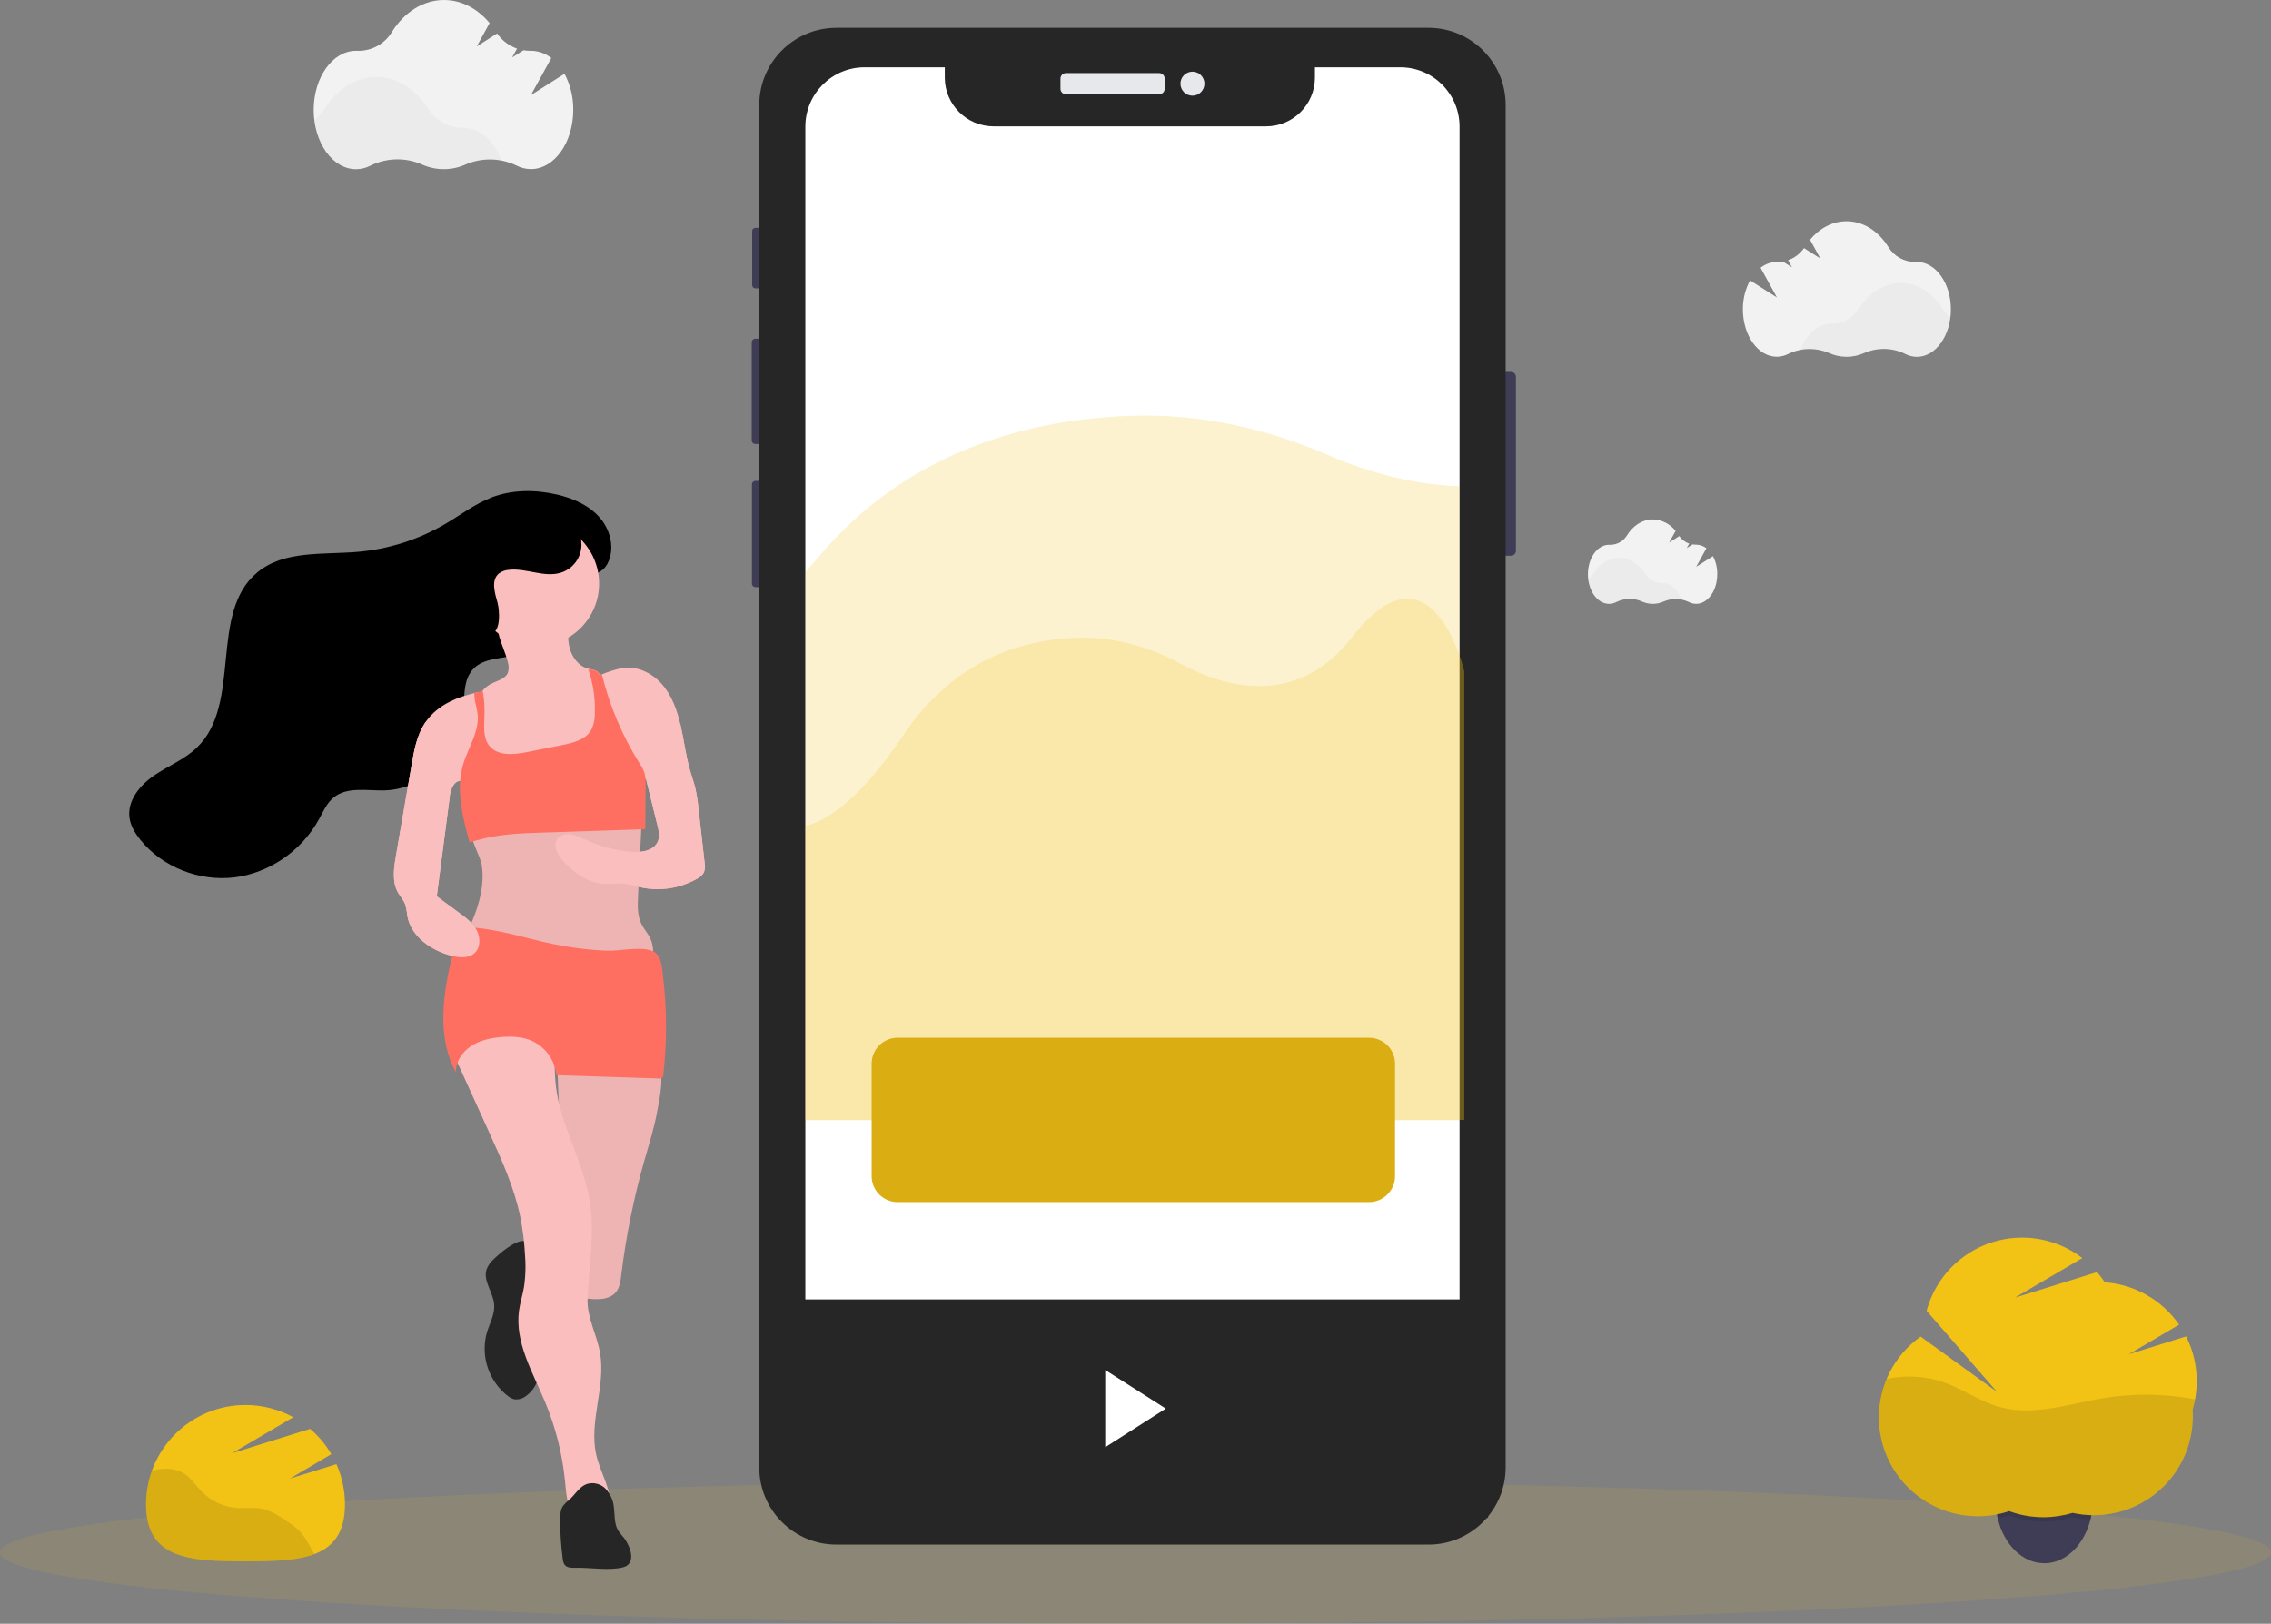 <?xml version="1.0" encoding="UTF-8"?>
<!DOCTYPE svg PUBLIC "-//W3C//DTD SVG 1.1//EN" "http://www.w3.org/Graphics/SVG/1.1/DTD/svg11.dtd">
<!-- Creator: CorelDRAW 2019 (64 Bit) -->
<svg xmlns="http://www.w3.org/2000/svg" xml:space="preserve" width="277.812mm" height="198.665mm" version="1.1" style="shape-rendering:geometricPrecision; text-rendering:geometricPrecision; image-rendering:optimizeQuality; fill-rule:evenodd; clip-rule:evenodd"
viewBox="0 0 27781.2 19866.5"
 xmlns:xlink="http://www.w3.org/1999/xlink"
 data-name="Layer 1">
 <rect x="0" y="0" width="27781.2" height="19866.5" fill="#808080" stroke="none"/>
 <defs>
  <style type="text/css">
   <![CDATA[
    .fil11 {fill:black}
    .fil4 {fill:#262626}
    .fil1 {fill:#3F3D56}
    .fil8 {fill:#DAAE12}
    .fil5 {fill:#E6E8EC}
    .fil3 {fill:#F2C215}
    .fil13 {fill:#F2F2F2}
    .fil9 {fill:#FBBEBE}
    .fil12 {fill:#FF6F61}
    .fil6 {fill:white}
    .fil14 {fill:black;fill-opacity:0.031}
    .fil10 {fill:black;fill-opacity:0.051}
    .fil2 {fill:black;fill-opacity:0.102}
    .fil0 {fill:#F2C215;fill-opacity:0.102}
    .fil7 {fill:#F2C215;fill-opacity:0.2}
   ]]>
  </style>
 </defs>
 <g id="Camada_x0020_1">
  <path class="fil0" d="M27781.22 18993.51c0,-482.21 -6219.04,-873.12 -13890.62,-873.12 -7671.58,0 -13890.62,390.91 -13890.62,873.12 0,482.21 6219.04,873.12 13890.62,873.12 7671.58,0 13890.62,-390.91 13890.62,-873.12z"/>
  <path class="fil1" d="M25602.38 18346.87c0,0.78 0,1.97 0,2.81 0,68.01 -7.17,136.01 -21.15,202.46 -2.65,12.7 -5.56,26.46 -8.47,37.31 -75.14,301.36 -287.07,521.76 -540.01,535.78 -8.47,0 -16.93,0 -26.46,0 -267.49,0 -493.71,-230.72 -568.33,-548.48 -2.12,-8.47 -3.97,-16.93 -5.82,-26.46 -14.02,-66.45 -21.19,-134.45 -21.19,-202.46 0,-0.84 0,-2.03 0,-2.87 0,-430.48 266.44,-779.2 595.31,-779.2 328.87,0 596.12,351.16 596.12,781.11z"/>
  <path class="fil2" d="M25602.38 18346.87c0,0.78 0,1.97 0,2.81 0,68.01 -7.17,136.01 -21.15,202.46 -2.65,12.7 -5.56,26.46 -8.47,37.31 -9,0 -17.73,0 -26.46,0 -65.29,-3.39 -130.92,-12.41 -194.77,-26.45 -56.53,17.47 -114.86,30.82 -173.48,39.67 -45.01,6.74 -90.79,11.04 -136.13,12.67l-46.04 0c0.1,0.07 -0.05,0.07 -0.05,0.07 -54.42,0 -108.99,-3.6 -162.8,-10.79 -87.27,-11.58 -173.36,-33.03 -255.94,-63.52 -45.2,15.03 -91.41,27.39 -138.06,36.96 -2.12,-8.47 -3.97,-16.93 -5.82,-26.46 -14.03,-66.44 -21.2,-134.44 -21.2,-202.45 0,-0.84 0,-2.03 0,-2.87 0,-430.48 266.44,-779.2 595.31,-779.2 328.87,0 595.06,349.84 595.06,779.79z"/>
  <path class="fil3" d="M26872.38 16895.63c0,-0.38 0,-0.97 0,-1.41 0,-188.84 -44.56,-375.32 -129.72,-543.72l-700.09 217.75 614.63 -361.42c-208.58,-301.42 -543.31,-492.48 -909.04,-518.32 -28.61,-43.46 -60.47,-85.28 -94.44,-124.84l-1005.42 313 824.71 -484.72c-211.19,-161.86 -470.34,-249.92 -736.58,-249.92 -546.96,0 -1025.96,367.01 -1168.39,895.05l861.22 991.66 -934.28 -676.04c-320.34,226.72 -510.79,595.06 -510.79,987.62 0,668.26 541.94,1210.2 1210.2,1210.2 130.31,0 260.04,-21.13 383.55,-62.35 133.99,49.06 276.04,74.32 418.83,74.32 120.51,0 240.71,-17.98 355.87,-53.19 85.71,18.98 173.47,28.58 261.38,28.58 668.26,0 1210.05,-541.64 1210.2,-1209.9 0,-26.46 0,-52.92 -2.65,-79.38 33.7,-112.32 50.82,-229.51 50.82,-346.84 0,-1.92 0,-4.28 0,-6.2l-0.01 0.07z"/>
  <path class="fil2" d="M26851.48 17120.26c-197.35,-37.27 -399.34,-56.53 -600.55,-56.53 -173.7,0 -348.18,14.15 -519.52,42.05 -420.42,69.59 -850.11,222.51 -1261.27,110.6 -241.3,-65.62 -449.79,-217.49 -685.54,-301.63 -137.99,-47.96 -283.08,-72.7 -429.12,-72.7 -93.71,0 -187.27,10.31 -278.76,30.29 -61.77,147.82 -93.85,306.86 -93.85,467.24 0,668.56 542.18,1210.73 1210.73,1210.73 130.08,0 259.71,-21.14 382.98,-62.23 134.03,49.15 276.08,74.41 418.87,74.41 120.51,0 240.71,-17.98 355.87,-53.19 85.71,18.98 173.47,28.58 261.38,28.58 668.26,0 1210.05,-541.64 1210.2,-1209.9 0,-26.46 0,-52.92 -2.65,-79.38 12.74,-42.07 23.4,-85.28 31.28,-128.34l-0.05 0z"/>
  <path class="fil1" d="M18332.16 4549.91l151.61 0c33.45,-0.01 60.58,27.12 60.58,60.58l0.01 2128.31c-0.01,33.46 -27.14,60.59 -60.6,60.59l-151.6 0c-33.47,0 -60.6,-27.13 -60.6,-60.59l0.01 -2128.31c-0.01,-33.46 27.12,-60.59 60.58,-60.59l0.01 0.01z"/>
  <path class="fil1" d="M9240.81 2787.52l73.82 0c21.93,-0.01 39.7,17.76 39.7,39.68l-0.01 661.2c0.01,21.92 -17.76,39.69 -39.68,39.69l-73.83 -0.01c-21.91,0.01 -39.68,-17.76 -39.68,-39.68l0 -661.2c0,-21.92 17.77,-39.69 39.69,-39.69l-0.01 0.01z"/>
  <path class="fil1" d="M9240.28 4143.51l83.08 0c24.7,0 44.72,20.02 44.72,44.71l0 1199.62c0,24.69 -20.02,44.71 -44.71,44.71l-83.09 0.01c-24.68,-0.01 -44.7,-20.03 -44.7,-44.72l-0.01 -1199.62c0.01,-24.69 20.03,-44.71 44.72,-44.71l-0.01 0z"/>
  <path class="fil1" d="M9240.81 5883.41l79.11 0c23.53,-0.01 42.61,19.07 42.61,42.59l-0.01 1214.97c0.01,23.52 -19.07,42.6 -42.59,42.6l-79.12 0c-23.51,0 -42.59,-19.08 -42.59,-42.6l-0.01 -1214.97c0.01,-23.52 19.09,-42.6 42.61,-42.6l-0.01 0.01z"/>
  <path class="fil4" d="M10232.21 340.38l7242.17 0c521.42,0 944.29,422.87 944.29,944.3l0.01 16668.49c-0.01,521.42 -422.88,944.29 -944.31,944.29l-7242.16 0.01c-521.42,-0.01 -944.29,-422.88 -944.29,-944.31l-0.01 -16668.48c0.01,-521.43 422.88,-944.3 944.31,-944.3l-0.01 0z"/>
  <path class="fil5" d="M13039.7 894.42l1140.62 0c37.1,0.01 67.19,30.1 67.19,67.21l0.01 124.61c-0.01,37.11 -30.1,67.2 -67.21,67.2l-1140.61 0.01c-37.1,-0.01 -67.19,-30.1 -67.19,-67.21l-0.01 -124.61c0.01,-37.11 30.1,-67.2 67.21,-67.2l-0.01 -0.01z"/>
  <circle class="fil5" cx="14587.25" cy="1023.8" r="146.84"/>
  <path class="fil6" d="M17854.85 1548.74l0 16139.58c-0.1,400.36 -324.86,724.94 -725.23,724.94 0,0 0,0 0,0l-6552.66 0.02c0.01,-0.02 0.01,-0.02 0.01,-0.02 -400.37,0 -725.13,-324.58 -725.22,-724.95l0 -16139.58c0,-400.45 324.76,-725.21 725.22,-725.21l980.53 -0.01 0 125.94c0.6,329.43 267.77,596.23 597.15,596.38l3333.77 0c329.74,0 597.15,-267.41 597.15,-597.16l0.01 -125.16 1045.37 0c399.93,0.72 723.89,325.3 723.89,725.23 0,0 0,0 0,0l0.01 0z"/>
  <path class="fil7" d="M17912.27 8213.33l0 5488.25 -57.42 0 0 5.56 -8003.11 -0.01 0 -6705.07c51.33,-58.56 103.36,-119.32 156.1,-182.29 1123.95,-1342.23 2651.65,-1695.45 3834.08,-1732.49 810.15,-26.46 1616.6,141.02 2386.54,473.6 406.66,175.68 990.34,368.3 1626.39,387.35l0 2074.86c38.9,110.86 57.42,190.24 57.42,190.24z"/>
  <path class="fil7" d="M17912.27 8213.33l0 5488.25 -8060.53 0 0 -3595.16c287.07,-72.23 687.92,-350.04 1202.27,-1117.6 615.16,-918.37 1450.98,-1159.93 2097.88,-1185.33 443.18,-17.46 884.5,96.31 1305.72,324.11 473.87,255.85 1387.21,564.36 2081.21,-331.26 767.29,-990.34 1175.28,-173.57 1316.04,226.75 38.89,110.86 57.41,190.24 57.41,190.24z"/>
  <path class="fil8" d="M10980.18 12696.43l5767.92 0c175.31,-0.01 317.49,142.17 317.49,317.49l0.01 1375.84c-0.01,175.31 -142.19,317.49 -317.51,317.49l-5767.91 0.01c-175.31,-0.01 -317.49,-142.19 -317.49,-317.51l-0.01 -1375.82c0.01,-175.33 142.19,-317.51 317.51,-317.51l-0.01 0.01z"/>
  <path class="fil3" d="M3546.98 18089.96l506.41 -298.72c-68.29,-116.88 -156.25,-221.93 -259.07,-309.9l-955.37 298.26 748.77 -440.27c-179.07,-98.11 -380.4,-149.67 -584.71,-149.67 -672.06,0 -1217.08,545.02 -1217.08,1217.08 0,0 0,0.15 0,0.15 0,672.31 544.78,695.59 1217.08,695.59 672.3,0 1217.08,-23.28 1217.08,-695.59 0.01,-0.48 0.01,-1.22 0.01,-1.66 0,-169.5 -35.62,-337.23 -104.48,-491.96l-568.64 176.69z"/>
  <path class="fil2" d="M3675.83 18743.74c-53.75,-53.91 -114.25,-101.57 -179.37,-141.02 -92.08,-61.12 -187.06,-123.3 -295.54,-144.2 -95.25,-18.26 -193.41,-2.91 -291.04,-8.2 -168.44,-10.33 -327.06,-83.21 -444.73,-204.03 -69.06,-71.44 -123.56,-158.75 -206.64,-214.05 -89.69,-58.74 -203.46,-71.44 -309.83,-56.89 -30.66,4.61 -61.55,11.03 -91.57,18.86 -47.66,131.89 -71.98,271.4 -71.98,411.81 0,0.3 0,0.89 0,1.19 0,672.31 544.78,695.59 1217.08,695.59 326.23,0 622.3,-5.56 840.85,-88.11l-36.51 -68.26c-34.76,-72.72 -78.81,-141.02 -130.68,-202.67l-0.04 -0.02z"/>
  <path class="fil4" d="M6038.83 15406.55c-38.63,33.89 -68.46,76.82 -86.77,124.88 -45.24,141.29 81.23,279.93 93.4,427.83 9.53,117.48 -52.92,227.01 -88.37,339.73 -18.74,65.39 -28.23,133.32 -28.23,201.44 0,224.93 103.29,437.43 280.07,576.43 24.4,20.66 53.22,35.51 84.19,43.38 7.49,0.9 15.08,1.36 22.64,1.36 44.2,0 87.03,-15.47 121.03,-43.69 61.4,-44.64 108.33,-106.58 134.67,-177.78 21.85,-69.93 33.91,-143.02 35.23,-216.21l18.79 -283.1c19.58,-295.54 37.31,-600.34 -34.66,-890.59 -23.55,-95.25 -67.2,-314.06 -177.27,-327.29 -110.07,-13.23 -301.7,152.18 -374.72,223.61z"/>
  <path class="fil9" d="M7884.56 14190.53c-131.77,463.15 -228.19,939.53 -286.03,1417.04 -8.47,67.47 -17.2,138.38 -57.94,192.88 -81.23,109.27 -243.95,102.39 -378.88,84.67 -32.89,-1.9 -64.49,-10.99 -92.84,-26.67 -50.8,-34.4 -61.91,-103.19 -68,-164.31 -92.44,-900.98 -154.18,-1804.35 -185.23,-2710.11 -1.32,-34.66 1129.51,-37.84 1226.34,52.92 96.83,90.76 21.7,430.21 0,545.84 -35.45,205.84 -99.48,406.39 -157.42,607.74z"/>
  <path class="fil10" d="M7884.56 14190.53c-131.77,463.15 -228.19,939.53 -286.03,1417.04 -8.47,67.47 -17.2,138.38 -57.94,192.88 -81.23,109.27 -243.95,102.39 -378.88,84.67 -32.89,-1.9 -64.49,-10.99 -92.84,-26.67 -50.8,-34.4 -61.91,-103.19 -68,-164.31 -92.44,-900.98 -154.18,-1804.35 -185.23,-2710.11 -1.32,-34.66 1129.51,-37.84 1226.34,52.92 96.83,90.76 21.7,430.21 0,545.84 -35.45,205.84 -99.48,406.39 -157.42,607.74z"/>
  <path class="fil9" d="M5529.77 12855.18l457.99 1007.27c152.4,334.96 305.86,673.63 378.62,1034.26 28.86,150.39 48.21,303.62 55.87,456.44 3.93,47.8 6.03,96.09 6.03,144.17 0,83.56 -6.3,167.13 -18.27,249.64 -16.67,96.84 -47.36,191.03 -60.85,288.4 -52.92,388.14 166.95,753.27 317.5,1114.43 129.8,309.69 213.07,638.7 245.48,973.04 13.76,142.61 21.43,293.95 102.92,411.69 148.96,-44.71 294.48,-83.34 449.79,-65.88 27.78,-227.81 -116.15,-437.62 -169.07,-661.46 -97.1,-410.1 117.48,-841.11 44.45,-1256.24 -39.69,-224.9 -162.72,-436.56 -152.66,-664.63 18.79,-415.93 96.84,-836.08 17.46,-1243.54 -89.43,-460.64 -346.6,-879.48 -403.49,-1345.14 -43.66,-357.72 26.46,-753.27 -172.77,-1053.84 -435.16,-25.73 -885.22,231.18 -1099,611.39z"/>
  <path class="fil4" d="M7034.98 19180.83c-45.77,1.59 -99.22,0 -127.53,-36.25 -13.78,-21.06 -21.76,-45.49 -23.01,-70.65 -20.69,-155 -31.76,-312.98 -31.76,-469.69 0,-3.83 0,-7.66 0,-11.5 0,-58.74 2.65,-121.18 35.45,-169.6 24.09,-29.61 51.55,-56.29 81.76,-79.44 70.11,-64.82 121.18,-158.75 211.67,-188.65 20.72,-6.03 42.16,-9.09 63.71,-9.09 61.34,0 120.17,24.78 163.05,68.61 57.05,60.81 92.45,138.91 100.53,221.95 13.23,98.43 2.12,205.58 54.24,291.04 20.64,33.07 49.48,60.06 72.76,91.28 79.38,105.83 150.55,313 -13.23,355.86 -173.57,45.29 -407.46,0.31 -587.64,6.13z"/>
  <path class="fil11" d="M7432.12 6894.11c92.6,-178.86 37.31,-409.05 -94.99,-560.92 -132.3,-151.87 -325.7,-236.53 -523.08,-282.3 -264.58,-61.91 -548.22,-61.38 -801.42,35.98 -201.88,77.52 -375.71,211.67 -561.98,321.2 -328.97,193.57 -697.79,311.52 -1078.17,343.97 -423.33,35.72 -896.14,-19.84 -1223.43,249.77 -599.55,493.71 -182.03,1606.29 -740.83,2144.98 -150.81,145.26 -352.16,223.84 -524.93,342.11 -172.77,118.27 -327.29,307.45 -299.51,514.88 13.23,99.75 67.73,189.71 130.7,268.29 270.4,337.87 724.43,514.88 1153.85,462.23 429.42,-52.65 822.59,-328.35 1031.88,-707.76 52.92,-94.99 95.78,-198.97 179.12,-268.02 166.95,-137.85 411.96,-82.02 628.39,-88.64 481.28,-14.82 918.37,-427.3 960.44,-907.26 17.99,-205.05 -16.93,-443.71 130.44,-587.64 118.8,-116.42 304.54,-115.36 466.99,-151.08 298.45,-65.35 515.67,-281.25 651.93,-544.78 62.44,-121.18 56.09,-256.65 148.7,-357.19 98.67,-110.61 277.79,-57.95 365.9,-227.82z"/>
  <g id="_2514306213888">
   <path class="fil2" d="M3977.99 6835.91c175.14,-14.79 349.29,-48.19 517.82,-98.75 -47.63,6.61 -95.25,12.17 -143.14,16.14 -331.79,27.78 -694.8,0 -993.78,116.68 203.7,-20.85 417.22,-17.14 619.1,-34.07z"/>
   <path class="fil2" d="M3682.71 9842.37c-83.34,68.79 -127.26,173.04 -179.12,268.02 -160.22,288.97 -417.27,512.79 -725.45,631.59 23.55,-1.59 47.1,-3.7 70.64,-6.61 429.42,-52.92 822.59,-328.08 1031.88,-707.5 52.92,-94.99 95.51,-199.23 179.12,-268.02l14.29 -11.11c-145.3,-3.48 -284.47,5.25 -391.36,93.63z"/>
   <path class="fil2" d="M7317.29 6334.78c-132.29,-151.87 -327.03,-236.27 -523.08,-282.31 -264.58,-61.91 -548.22,-61.12 -801.69,36.25l-16.93 6.88c29,-1.53 58.3,-2.47 87.4,-2.47 119.98,0 239.97,14.08 356.57,41.87 196.06,46.04 391.05,130.44 523.08,282.58 132.03,152.14 187.59,382.06 94.99,560.92 -88.11,169.86 -267.23,116.95 -368.04,226.75 -92.6,100.28 -86.25,236.01 -148.7,357.19 -117.21,226.75 -294.75,417.78 -531.81,508.53 82.81,-19.58 171.71,-28.31 254.26,-46.3 298.45,-65.62 515.67,-281.25 651.93,-544.78 62.71,-121.18 56.36,-256.91 148.7,-357.19 101.07,-109.8 280.19,-57.15 368.04,-226.75 92.61,-178.31 37.31,-408.5 -94.72,-561.17z"/>
   <path class="fil2" d="M5868.96 8107.49c-162.45,35.45 -348.19,34.66 -466.99,150.81 -147.37,144.2 -112.45,382.85 -130.44,587.9 -31.49,358.51 -283.63,679.45 -609.86,825.24l24.08 0c481.28,-14.82 918.1,-427.57 960.17,-907.26 18.26,-205.32 -16.67,-443.97 130.7,-587.9 33.76,-32.21 73.56,-57.6 116.96,-74.61l-24.62 5.82z"/>
  </g>
  <path class="fil9" d="M7440.06 9302.09c-21.96,38.89 -67.2,56.89 -109.27,72.5 -435.5,160.34 -893.76,323.59 -1353.08,256.12 -17.2,-72.23 -34.13,-144.73 -51.06,-216.96 -24.52,-104.78 -49.22,-209.56 -74.09,-314.33 -11.64,-50.01 -23.55,-100.54 -33.07,-151.34l0 -0.01c-11.95,-58.49 -18.03,-118.4 -18.03,-178.2 0,-21.92 0.87,-43.96 2.39,-65.77 2.76,-29.5 8.14,-58.9 15.89,-87.53 13.57,-52.16 36.36,-101.63 67.22,-145.83 5.29,-7.14 10.85,-14.29 16.67,-21.17l-0.01 0.03c26.17,-31.51 57.94,-58.02 93.67,-78.06 78.05,-42.86 185.21,-61.12 216.69,-144.2 5.53,-19.7 8.35,-40.11 8.35,-60.57 0,-24.38 -4,-48.62 -11.78,-71.71 -26.46,-105.83 -74.35,-205.32 -103.98,-310.09 -37.57,-132.29 19.05,-124.09 146.84,-156.1 230.19,-57.94 470.96,-99.48 707.23,-52.92 -11.11,116.68 -21.96,236.27 7.41,350.04 29.37,113.77 107.95,221.72 220.93,253.21 16.67,4.76 34.4,7.67 52.92,11.64l-0.01 0c24.52,3.93 47.83,13.56 68,28.05 13.92,11.48 25,26.09 32.28,42.6 11.49,27.86 19.09,57.33 22.48,87.32 41.45,277.62 71.35,556.58 89.7,836.86l0 10.58c1.44,9.4 2.16,18.97 2.16,28.49 0,26.64 -5.62,53.02 -16.44,77.34l-0.01 0.01z"/>
  <path class="fil9" d="M5197.98 8846.21c-98.95,150.55 -132.29,333.64 -162.45,511.44l-192.09 1113.9c-26.46,152.4 -50.01,319.88 28.05,453.5 26.46,45.24 63.5,84.4 82.81,132.29 14.52,48.1 24.25,97.81 28.62,147.88 44.98,255.32 296.07,427.57 547.95,489.48 91.02,22.49 197.38,31.22 269.08,-29.37 79.38,-65.88 79.38,-191.29 32.54,-281.78 -46.84,-90.49 -132.29,-154.52 -215.11,-215.11l-274.37 -202.14 158.75 -1217.08c11.64,-88.37 52.92,-202.94 142.35,-193.15 81.49,8.73 144.2,127.53 216.69,89.16 22.67,-15.35 38.7,-38.84 44.7,-65.6 31.75,-99.75 23.02,-207.17 14.02,-311.68l-32.81 -377.3c-10.85,-122.5 20.64,-214.31 35.45,-329.41 17.2,-134.14 -72.23,-93.4 -182.56,-64.56 -211.95,56.11 -419.12,162.73 -541.62,349.53z"/>
  <path class="fil9" d="M8609.78 10675.54c-20.13,33.88 -50.01,60.99 -85.7,77.76 -146.16,82.44 -311.39,125.8 -479.24,125.8 -76.12,0 -152.13,-8.93 -226.11,-26.57 -55.04,-16.07 -111.32,-29.49 -167.79,-39.18 -90.49,-11.11 -182.56,6.88 -273.84,0 -185.21,-14.02 -347.93,-129.65 -476.25,-264.58 -77.26,-79.38 -147.37,-209.29 -75.41,-294.48 32.1,-32.8 76.1,-51.32 122.02,-51.32 11.9,0 23.79,1.25 35.42,3.71 55.97,12.47 110.1,32.65 160.56,59.8 177.09,81.99 366.65,134.45 560.75,154.53 132.29,13.76 300.57,-8.73 346.34,-134.41 22.23,-61.12 6.61,-128.85 -9,-192.09 -42.74,-173.21 -85.45,-346.51 -128.13,-519.9 -2.91,-15.12 -8.29,-29.71 -15.86,-43.13 -2.16,-3.62 -4.75,-7.01 -7.67,-10.06 -16.87,-14.05 -37.31,-23.23 -59.01,-26.46 -98.69,-24.34 -197.38,-63.76 -268.02,-136.53 -46.29,-51.55 -83.28,-111.08 -109.02,-175.41 -7.41,-16.14 -14.29,-32.54 -21.43,-48.95 -54.24,-126.47 -111.39,-256.12 -155.58,-388.94 -30.6,-89.54 -53.73,-182.27 -67.92,-275.97 -11.64,-81.23 -17.99,-118.53 26.46,-154.52 11.82,-8.96 24.52,-16.94 37.76,-23.78 20.37,-10.85 43.39,-21.7 67.73,-32.01l23.55 -9.79c72.11,-28.71 146.68,-52.7 222.44,-70.95 183.62,-42.6 379.68,46.3 505.62,186.8 125.94,140.5 191.29,324.38 233.1,508.26 41.81,183.88 63.24,372.27 115.62,553.24 20.37,70.91 45.77,140.76 63.24,211.67 18.69,84.05 32.34,169.94 40.04,255.83 24.86,219.28 49.63,438.55 74.33,657.8 3.41,15.35 5.13,31.11 5.13,46.84 0,26.3 -4.79,52.39 -14.12,76.97l-0.01 0.02z"/>
  <path class="fil9" d="M5893.04 10580.29c52.92,337.61 -99.22,669.66 -246.33,978.96 83.34,60.85 185.21,91.02 284.69,117.21 468.87,123.09 953.98,185.97 1439.08,185.97 201.09,0 403.56,-11.06 603.27,-32.48 16.4,-114.3 31.75,-235.48 -15.08,-340.78 -29.1,-65.35 -79.38,-118.53 -111.39,-182.56 -52.92,-105.83 -47.63,-228.86 -41.8,-346.34l47.59 -1000.69c-328.35,-151.34 -709.08,-9.53 -1070.24,10.85 -187.06,10.58 -376.5,-12.17 -560.92,20.9 -95.78,17.2 -396.88,64.56 -442.12,163.25 -45.24,98.69 97.11,318.29 113.25,425.71z"/>
  <path class="fil10" d="M5893.04 10580.29c52.92,337.61 -99.22,669.66 -246.33,978.96 83.34,60.85 185.21,91.02 284.69,117.21 468.87,123.09 953.98,185.97 1439.08,185.97 201.09,0 403.56,-11.06 603.27,-32.48 16.4,-114.3 31.75,-235.48 -15.08,-340.78 -29.1,-65.35 -79.38,-118.53 -111.39,-182.56 -52.92,-105.83 -47.63,-228.86 -41.8,-346.34l47.59 -1000.69c-328.35,-151.34 -709.08,-9.53 -1070.24,10.85 -187.06,10.58 -376.5,-12.17 -560.92,20.9 -95.78,17.2 -396.88,64.56 -442.12,163.25 -45.24,98.69 97.11,318.29 113.25,425.71z"/>
  <path class="fil12" d="M6762.99 11549.19c-355.86,-74.08 -705.64,-196.59 -1068.92,-205.05 -3.14,-0.33 -6.36,-0.5 -9.54,-0.5 -15.08,0 -29.96,3.62 -43.36,10.54 -17.71,14.67 -29.56,35.26 -33.33,57.95 -37.58,129.65 -71.19,260.27 -100.83,391.86 -98.43,437.36 -146.84,920.49 69.59,1313.13 -2.12,-127.53 78.05,-246.86 185.21,-317.5 107.16,-70.64 235.48,-99.22 362.48,-110.86 127,-11.64 262.73,-6.88 381,45.24 168.15,76.41 282.89,236.81 300.83,420.64l1250.16 40.48c4.17,1.24 8.51,1.87 12.85,1.87 25.27,0 45.77,-20.5 45.77,-45.77 0,-2.03 -0.13,-4.06 -0.4,-6.07 21.52,-192.51 33.35,-388.02 33.35,-582.29 0,-208.59 -13.08,-417.8 -38.6,-624.52 -13.76,-111.92 -15.61,-267.23 -141.55,-309.3 -150.28,-50.27 -387.88,8.47 -548.48,1.59 -220.02,-8.78 -440.69,-37.04 -656.4,-81.67l0.17 0.23z"/>
  <path class="fil12" d="M7897.79 9589.16l-3.97 555.63 -1264.71 42.07c-232.04,7.94 -465.93,15.88 -692.15,67.47 -65.09,14.82 -129.38,33.34 -193.41,51.59 -66.68,-244.21 -132.29,-500.06 -114.83,-749.04l0 0c4.82,-67.08 16.6,-133.79 34.99,-198.45 40.22,-139.7 115.62,-271.46 155.84,-409.58l-0.06 0.02c16.17,-53.65 25.2,-109.61 26.5,-165.66 -3,-56.02 -11.94,-111.68 -26.46,-165.87 -10.91,-41.82 -16.49,-85.07 -16.49,-128.32 0,-2.61 0.06,-5.4 0.06,-7.94l100.28 -30.96 -0.02 0.01c2.91,11.91 5.29,23.55 7.41,35.72 4.23,25.14 7.67,50.8 10.05,76.46l0 0c4.09,45.98 6.19,92.6 6.19,138.85 0,17.39 -0.38,35.16 -0.96,52.36 -3.44,127.53 -20.64,269.61 59,370.42 103.45,129.38 302.42,109.27 464.87,76.99l425.45 -84.93c134.41,-26.46 284.43,-64.03 354.54,-181.77 30,-57.1 45.83,-120.58 46.13,-185.1l0 -12.7c0.93,-21.55 1.47,-44.03 1.47,-65.8 0,-118.48 -14.63,-237.14 -43,-352.05 -10.32,-42.86 -23.02,-85.2 -37.31,-126.74l42.57 0.05c24.52,3.94 47.83,13.57 68,28.06 13.92,11.48 25,26.09 32.28,42.6l23.55 -9.79c93.71,382.96 249.13,750.28 458.31,1084.61 26.82,38.4 48.38,80.5 63.48,124.78 6.24,24.01 9.82,48.76 10.54,73.56 2.12,15.61 1.86,34.4 1.86,53.45z"/>
  <circle class="fil9" cx="6561.64" cy="7140.18" r="767.29"/>
  <path class="fil9" d="M5197.98 8846.21c-98.95,150.55 -132.29,333.64 -162.45,511.44l-192.09 1113.9c-26.46,152.4 -50.01,319.88 28.05,453.5 26.46,45.24 63.5,84.4 82.81,132.29 14.52,48.1 24.25,97.81 28.62,147.88 44.98,255.32 296.07,427.57 547.95,489.48 91.02,22.49 197.38,31.22 269.08,-29.37 79.38,-65.88 79.38,-191.29 32.54,-281.78 -46.84,-90.49 -132.29,-154.52 -215.11,-215.11l-274.37 -202.14 158.75 -1217.08c10.54,-87.56 -181.28,-1089.81 -303.78,-903.01z"/>
  <path class="fil9" d="M8325.88 8874.78c41.8,183.89 63.24,372.27 115.62,553.24 20.37,71.17 45.77,140.76 63.24,211.67 18.68,84.05 32.31,169.78 39.99,255.5l74.35 657.75c3.07,14.82 4.67,29.97 4.67,45.06 0,26.19 -4.74,52.22 -13.95,76.74 -20.21,33.82 -50.09,60.95 -85.72,77.79 -146.26,82.2 -311.79,125.58 -479.71,125.58 -75.89,0 -151.91,-8.96 -225.65,-26.41 -55,-16.3 -111.28,-29.6 -167.74,-39.09 -90.49,-11.38 -182.56,6.88 -273.84,0 -185.21,-14.02 -347.93,-129.38 -476.25,-263.26 -77.26,-79.38 -147.37,-209.55 -75.41,-294.75 32.06,-32.85 76.06,-51.37 121.98,-51.37 11.9,0 23.79,1.25 35.42,3.71 55.93,12.59 110.13,32.8 160.58,60.05 176.87,81.73 366.68,134.16 560.61,154.32 132.29,14.02 300.57,-8.47 346.34,-134.41 22.23,-61.12 6.61,-128.85 -9,-192.09l-128.06 -519.91c-5.24,-18.02 370.73,-883.74 412.53,-700.12z"/>
  <path class="fil11" d="M6086.71 7376.45c-34.13,-122.5 -82.02,-275.7 14.02,-358.78 34.53,-26.61 76.14,-42.56 119.61,-45.76 215.64,-26.46 438.68,100.54 645.05,32.81 147.48,-48.17 247.35,-185.84 247.35,-341.03 0,-127.9 -68.16,-246.25 -178.8,-310.38 -90.22,-52.92 -197.91,-63.24 -301.89,-72.5 -273.84,-25.14 -559.33,-48.42 -815.45,52.92 -256.12,101.34 -472.04,362.21 -419.13,632.35 24.61,128.85 104.25,239.71 185.21,342.37 62.18,78.05 311.68,449.79 411.96,444.5 141.29,-7.94 114.3,-296.86 92.07,-376.5z"/>
  <path class="fil2" d="M6933.91 6353.31c-15.2,-8.81 -31.22,-16.55 -47.59,-23.03 74.77,67.89 117.5,164.29 117.5,265.32 0,155.05 -99.76,292.51 -247.16,340.58 -206.38,67.73 -429.42,-59.27 -645.05,-32.81 -43.48,3.21 -85.09,19.16 -119.59,45.78 -96.04,83.08 -48.15,236.27 -14.02,358.78 22.23,79.38 49.21,368.56 -91.55,376.5l-2.41 -0.01c43.66,42.6 83.08,70.38 111.13,68.79 140.76,-7.94 113.77,-296.86 91.55,-376.5 -34.13,-122.5 -82.02,-275.7 14.02,-358.78 34.52,-26.61 76.13,-42.56 119.6,-45.76 215.64,-26.46 438.68,100.54 645.05,32.81 147.48,-48.17 247.35,-185.84 247.35,-341.03 0,-127.9 -68.16,-246.25 -178.8,-310.38l-0.03 -0.26z"/>
  <rect class="fil4" x="9577.89" y="15897.89" width="8625.42" height="2672.29"/>
  <polygon class="fil6" points="13520.18,16761.48 13520.18,17706.04 14261.01,17233.76 "/>
  <path class="fil13" d="M6905.6 902.89l-410.63 260.35 249.24 -453.23c-70.55,-56.35 -158.15,-87.57 -248.43,-88.61l-6.63 -0.03c-2.21,0 -4.73,0.06 -7.02,0.06 -26.16,0 -52.38,-2.17 -78.19,-6.39l-139.17 88.11 59.8 -108.48c-98.66,-34.32 -183.95,-99.28 -243.37,-185.22l-249.24 158.75 157.43 -286.01c-145.79,-174.89 -342.11,-282.05 -558.01,-282.05 -259.03,0 -489.74,153.99 -638.7,393.96 -86.46,141.51 -240.48,227.85 -406.36,227.85 -5.64,0 -11.4,-0.12 -16.98,-0.29l-14.06 -0.02c-286.01,0 -517.79,324.11 -517.79,724.16 0,400.05 231.78,724.16 517.79,724.16 62.9,-0.27 124.9,-15.82 180.47,-45.23 101.58,-49.45 213.31,-75.22 326.4,-75.22 103.26,0 205.61,21.49 300.13,63.01 83.7,37.48 174.67,56.92 266.43,56.92 91.76,0 182.73,-19.44 266.45,-56.87 93.71,-40.61 195.09,-61.69 297.29,-61.69 112.15,0 222.93,25.28 323.95,73.82 54.98,28.78 116.21,44.02 178.3,44.21 286.01,0 517.79,-324.38 517.79,-724.16 -0.02,-3.75 0.09,-7.9 0.09,-11.71 0,-149.9 -36.78,-297.79 -106.96,-430.2l-0.02 0.05z"/>
  <path class="fil14" d="M6131.43 1962.54c-46.94,-8.89 -94.63,-13.37 -142.41,-13.37 -103.21,0 -205.58,21 -300.49,61.5 -83.81,37.39 -174.64,56.79 -266.43,56.79 -91.79,0 -182.62,-19.4 -266.43,-56.75 -94.46,-41.42 -196.64,-62.84 -299.83,-62.84 -113.12,0 -225.06,25.8 -326.7,75.29 -55.6,29.28 -117.59,44.77 -180.48,44.96 -254,0 -465.4,-255.85 -509.32,-593.46 50.56,-37.07 93.82,-83.59 127.01,-136.81 148.96,-240.24 379.68,-394.23 638.7,-394.23 259.02,0 486.83,152.14 635,389.73 89.41,143.35 246.54,230.52 415.51,230.52 2.15,0 4.42,-0.06 6.52,-0.06l6.59 0.01c202.41,0 377.56,162.19 462.76,398.72z"/>
  <path class="fil13" d="M20954.98 6804.16l-204.79 129.91 124.35 -226.22c-35.21,-28.02 -78.85,-43.61 -123.84,-44.18l-3.42 -0.01c-1.34,0.02 -2.77,0.05 -4.14,0.05 -12.78,0 -25.56,-1 -38.19,-2.95l-70.65 44.44 29.9 -54.24c-49.18,-17.02 -91.78,-49.31 -121.46,-92.06l-124.35 79.38 79.38 -142.61c-66.88,-86.33 -169.18,-138.08 -278.36,-140.75 -129.12,0 -244.21,76.73 -317.5,196.59 -43.27,70.55 -120.16,113.64 -202.99,113.64 -2.88,0 -5.81,-0.06 -8.66,-0.15l-6.87 -0.02c-142.61,0 -258.23,161.93 -258.23,361.16 0,199.23 115.62,361.42 258.23,361.42 31.34,-0.11 62.25,-7.85 89.96,-22.47 50.76,-24.69 106.61,-37.61 163.1,-37.61 51.39,0 102.29,10.64 149.36,31.25 41.53,18.78 86.67,28.64 132.29,28.84 45.55,-0.12 90.63,-9.75 132.28,-28.05 46.87,-20.34 97.46,-30.82 148.55,-30.82 55.79,0 111.03,12.58 161.3,36.64 27.38,14.46 57.91,22.11 88.88,22.23 142.61,0 258.23,-161.93 258.23,-361.42 0.05,-2.98 0.11,-6.16 0.11,-9.18 0,-74.1 -18.05,-147.25 -52.47,-212.8l0 -0.01z"/>
  <path class="fil14" d="M20567.89 7332.79c-23.49,-4.47 -47.45,-6.78 -71.41,-6.78 -51.48,0 -102.5,10.55 -149.78,30.85 -41.62,18.53 -86.72,28.17 -132.3,28.17 -45.58,0 -90.68,-9.64 -132.29,-28.16 -47.14,-20.59 -98.14,-31.26 -149.63,-31.26 -56.37,0 -112.11,12.82 -162.83,37.35 -27.69,14.73 -58.59,22.57 -89.96,22.76 -126.74,0 -232.04,-127.79 -254,-296.07 25.26,-18.49 46.74,-41.66 63.22,-68.26 74.35,-119.86 189.44,-196.59 317.5,-196.59 128.06,0 242.89,75.94 317.5,194.2 44.43,71.89 122.97,115.67 207.49,115.67 1.37,0 2.83,-0.03 4.17,-0.03l3.19 -0.02c99.22,-0.79 186.8,80.17 229.13,198.17z"/>
  <path class="fil13" d="M21408.21 3430.45l328.88 208.76 -200.03 -363.27c56.59,-45.06 126.63,-70.01 198.94,-70.89l5.32 -0.02c1.84,-0.01 3.88,0.04 5.77,0.04 20.92,0 41.83,-1.7 62.46,-5.06l111.65 70.64 -47.89 -86.78c78.95,-27.69 147.25,-79.6 195.02,-148.19l199.76 126.47 -126.21 -229.13c116.68,-140.23 274.11,-225.95 447.15,-225.95 207.7,0 392.38,123.3 511.7,315.65 69.52,113.35 192.98,182.52 325.96,182.52 4.11,0 8.4,-0.09 12.46,-0.19l11.11 -0.02c229.13,0 414.87,259.82 414.87,580.23 0,320.41 -185.21,580.23 -414.87,580.23 -50.38,-0.22 -99.97,-12.69 -144.45,-36.23 -81.55,-39.73 -171.23,-60.45 -261.93,-60.45 -82.89,0 -164.98,17.29 -240.8,50.64 -67.08,29.93 -139.88,45.51 -213.38,45.51 -73.5,0 -146.3,-15.58 -213.36,-45.53 -75.22,-32.56 -156.47,-49.51 -238.45,-49.51 -89.73,0 -178.43,20.24 -259.24,59.04 -44.2,23 -93.32,35.22 -143.16,35.49 -229.13,0 -414.87,-259.82 -414.87,-580.23 -0.01,-1.62 -0.01,-3.42 -0.01,-5.04 0,-121.62 30.18,-241.62 87.57,-348.74l0.03 0.01z"/>
  <path class="fil14" d="M22028.13 4279.5c37.64,-7.15 76.13,-10.81 114.55,-10.81 82.82,0 164.97,16.82 241.06,49.41 67.07,29.96 139.87,45.54 213.37,45.54 73.5,0 146.3,-15.58 213.36,-45.53 75.75,-33.14 157.76,-50.39 240.51,-50.39 90.86,0 180.55,20.69 262.21,60.45 44.52,23.47 94.11,35.86 144.46,36.01 203.46,0 372.8,-205.05 408.25,-476.25 -40.74,-29.54 -75.45,-66.97 -101.84,-109.82 -119.33,-192.09 -304.27,-315.65 -511.7,-315.65 -207.43,0 -390.26,121.97 -509.59,312.21 -71.56,115.18 -197.64,185.26 -333.26,185.26 -1.63,0 -3.3,-0.05 -4.89,-0.05l-5.28 0c-162.46,0.27 -302.95,130.18 -371.21,319.62z"/>
 </g>
</svg>
